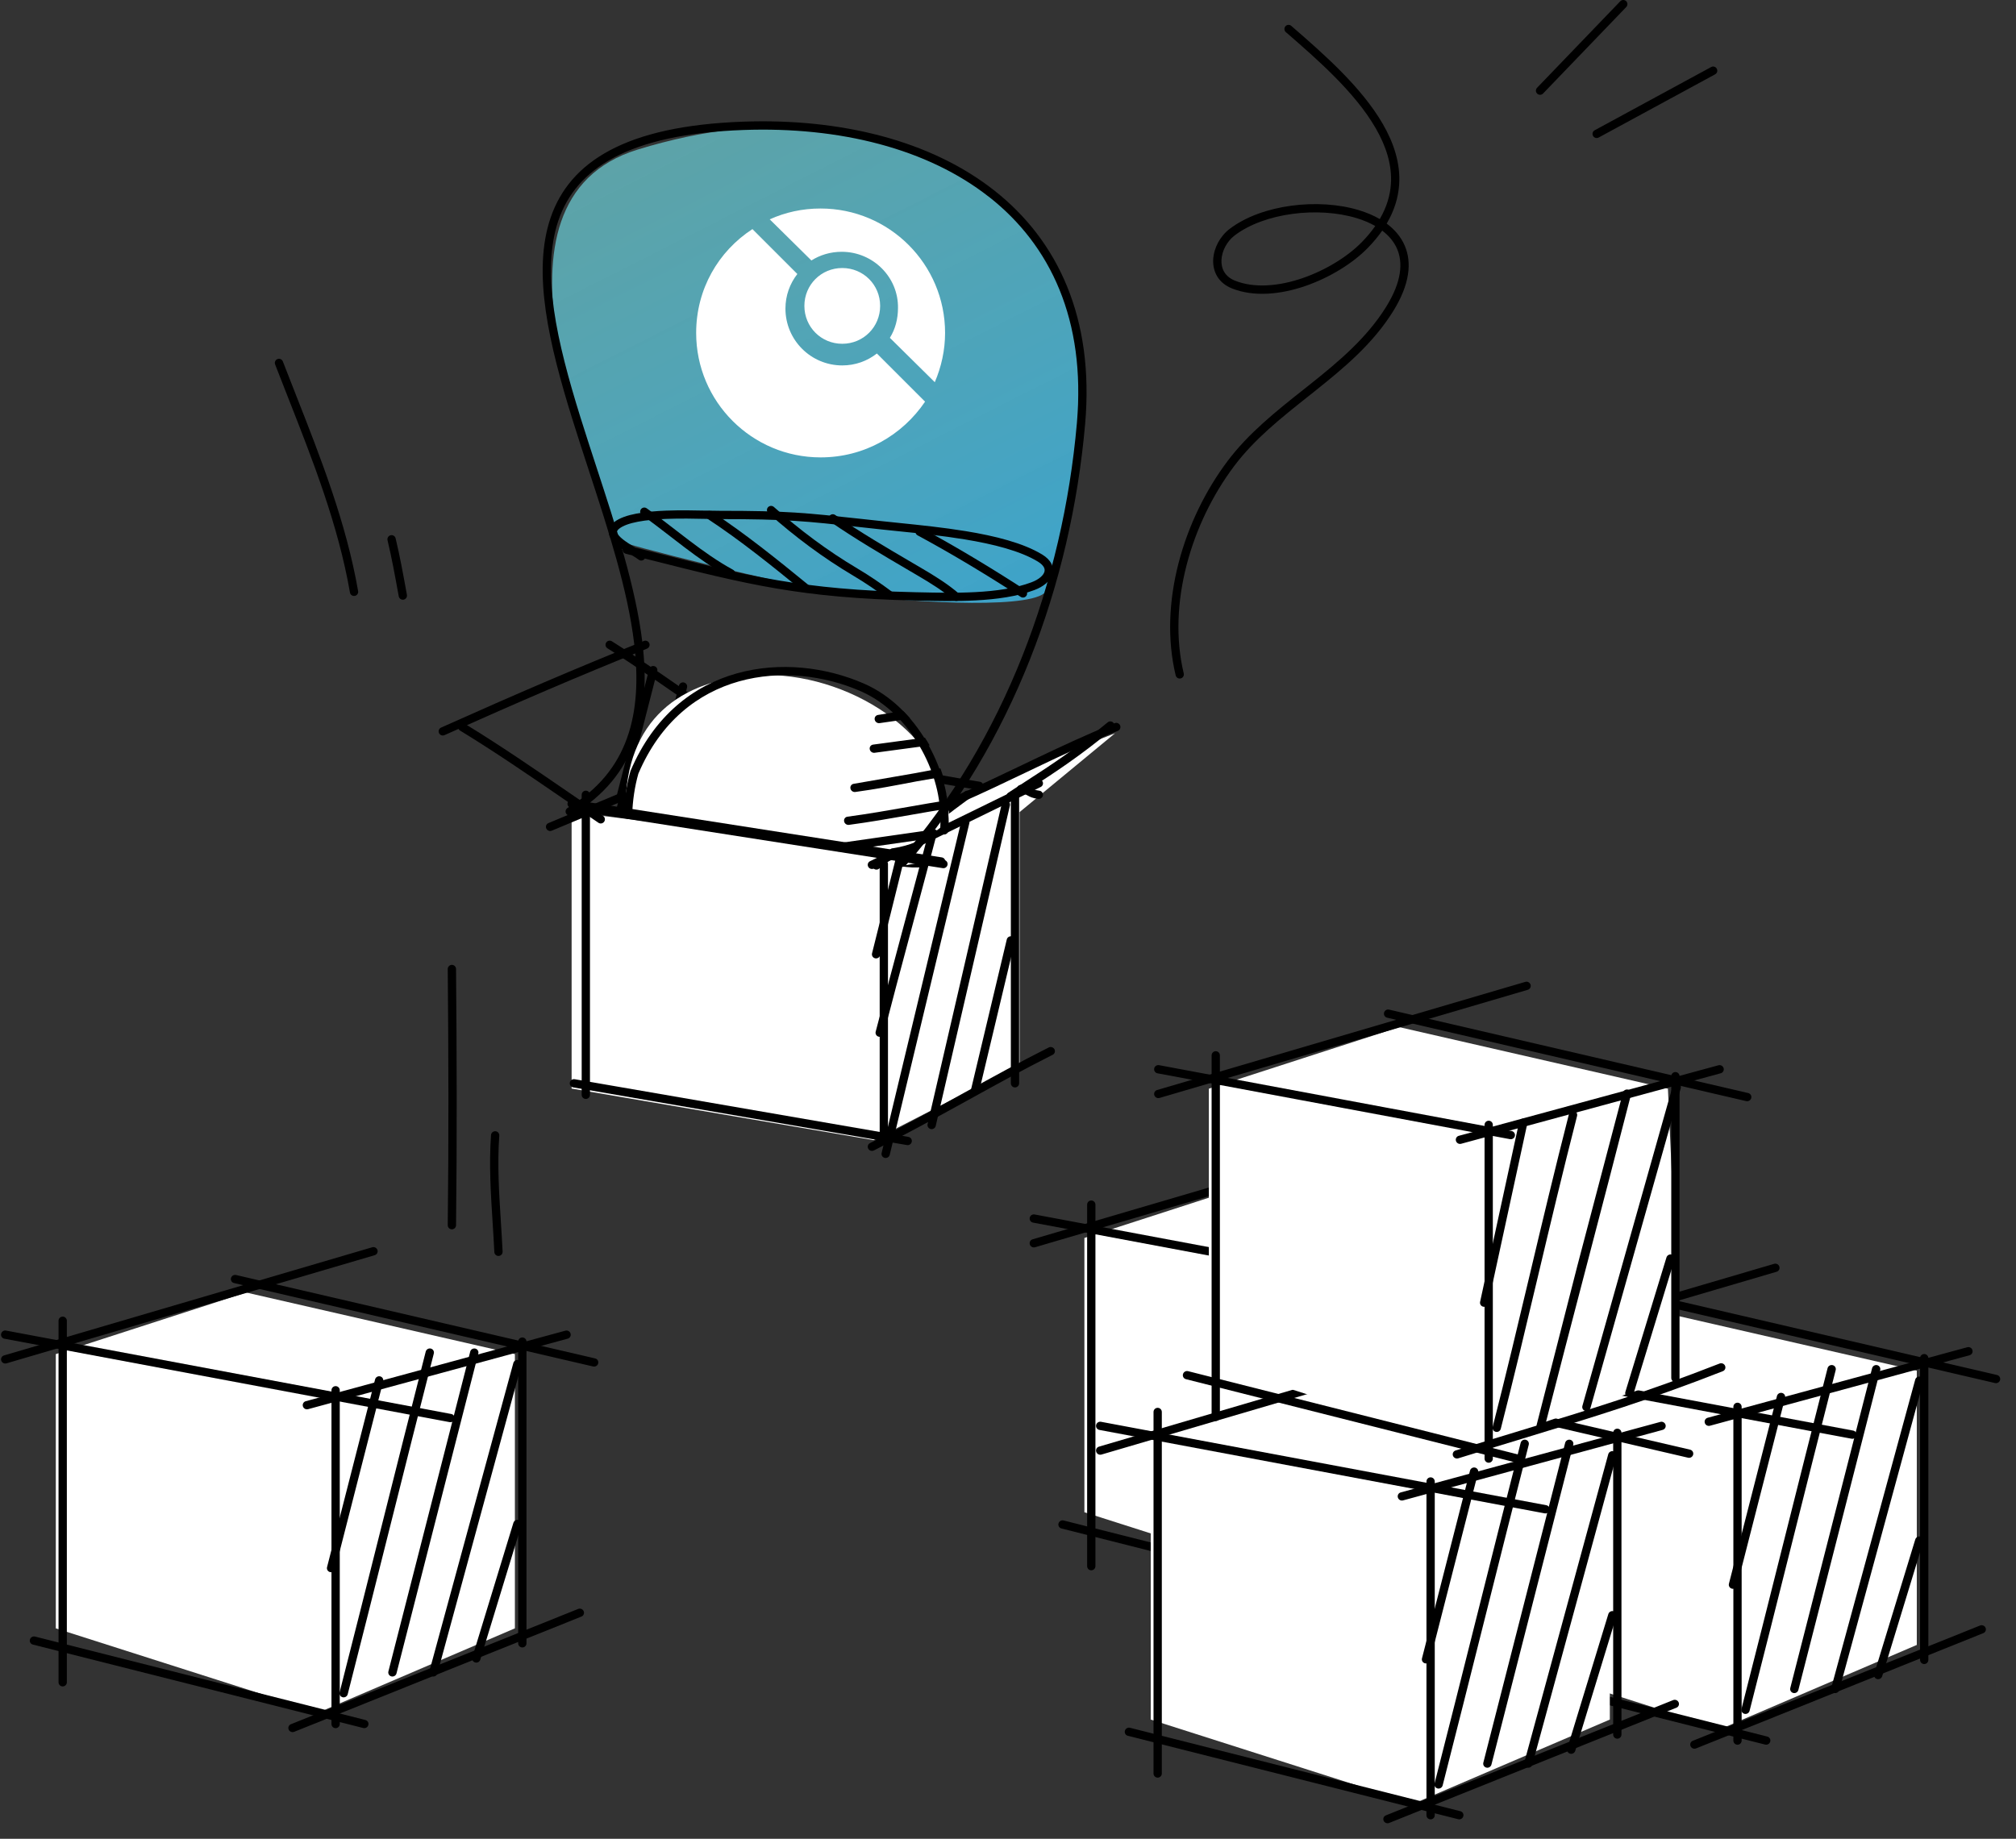 <svg fill="none" viewBox="0 0 114 104" xmlns="http://www.w3.org/2000/svg" xmlns:xlink="http://www.w3.org/1999/xlink"><rect x="0" y="0" width="114" height="104" fill="#333333" stroke="none"/><linearGradient id="a" gradientUnits="userSpaceOnUse" x1="21.601" x2="54.878" y1="15.864" y2="81.642"><stop offset="0" stop-color="#73dfe7" stop-opacity=".65"/><stop offset="1" stop-color="#0095f7"/></linearGradient><path d="m87.28 85.532v-15.513l-15.196-3.482-10.764 3.482v15.513l14.879 4.749 11.08-4.749z" fill="#fff"/><path clip-rule="evenodd" d="m61.709 67.899c.13 0 .235.105.235.234v20.449c0 .13-.105.234-.235.234-.13 0-.234-.105-.234-.234v-20.449c0-.13.105-.234.234-.234z" fill="#000" fill-rule="evenodd"/><path clip-rule="evenodd" d="m59.856 86.166c.034-.125.163-.201.288-.169l18.683 4.719c.126.032.2.159.166.284-.034.125-.163.201-.288.169l-18.683-4.719c-.126-.032-.2-.159-.166-.284z" fill="#000" fill-rule="evenodd"/><path clip-rule="evenodd" d="m58.228 68.877c.025-.127.149-.211.277-.187l25.181 4.719c.127.024.21.146.185.273s-.149.211-.277.187l-25.181-4.719c-.127-.024-.21-.146-.185-.273z" fill="#000" fill-rule="evenodd"/><path clip-rule="evenodd" d="m71.226 65.722c.031-.126.159-.204.285-.175l20.307 4.719c.126.029.203.155.172.281-.031.126-.159.204-.285.174l-20.307-4.719c-.126-.029-.203-.155-.172-.281z" fill="#000" fill-rule="evenodd"/><path clip-rule="evenodd" d="m74.488 91.257c-.051-.119.005-.255.125-.303l16.246-6.52c.12-.048.259.009.31.128.051.119-.005.255-.125.303l-16.246 6.52c-.12.048-.259-.009-.31-.128z" fill="#000" fill-rule="evenodd"/><path clip-rule="evenodd" d="m75.292 72.972c-.036-.124.036-.253.161-.287l14.683-3.989c.125-.034.256.039.292.164.036.124-.036.253-.161.287l-14.683 3.989c-.125.034-.256-.039-.292-.164z" fill="#000" fill-rule="evenodd"/><path clip-rule="evenodd" d="m58.235 70.386c-.039-.124.031-.253.155-.29l20.825-6.118c.124-.036.256.034.295.158.039.124-.031.253-.155.29l-20.825 6.118c-.124.036-.256-.034-.295-.158z" fill="#000" fill-rule="evenodd"/><path clip-rule="evenodd" d="m77.143 71.832c.13 0 .235.105.235.235v18.876c0 .13-.105.235-.235.235-.13 0-.234-.105-.234-.235v-18.876c0-.13.105-.235.234-.235z" fill="#000" fill-rule="evenodd"/><path clip-rule="evenodd" d="m87.701 69.079c.13 0 .235.105.235.234v17.066c0 .13-.105.234-.235.234-.13 0-.234-.105-.234-.234v-17.066c0-.13.105-.234.234-.234z" fill="#000" fill-rule="evenodd"/><path clip-rule="evenodd" d="m85.042 69.707c.126.03.203.156.171.281l-4.627 18.089c-.032.125-.16.202-.287.172-.126-.03-.203-.156-.171-.281l4.627-18.089c.032-.125.16-.202.287-.172zm2.44.65c.126.032.2.159.167.284l-4.75 17.44c-.034.125-.164.2-.289.167-.126-.032-.2-.159-.166-.284l4.75-17.44c.034-.125.164-.2.289-.167zm-4.957-.651c.126.03.203.156.171.281-.814 3.182-1.649 6.507-2.472 9.783l-.04.159c-.809 3.221-1.605 6.391-2.356 9.327-.032.125-.16.202-.287.172-.126-.03-.203-.156-.171-.281.751-2.935 1.547-6.105 2.356-9.326l.04-.158c.823-3.276 1.658-6.601 2.473-9.785.032-.125.16-.202.287-.172zm-2.863 1.573c.126.03.203.156.171.281l-2.716 10.618c-.032.125-.16.202-.287.172-.126-.03-.203-.156-.171-.281l2.716-10.618c.032-.125.16-.202.287-.172z" fill="#000" fill-rule="evenodd"/><path clip-rule="evenodd" d="m87.49 79.405c.125.036.195.165.158.289l-2.324 7.608c-.038.124-.17.195-.294.159-.125-.036-.195-.165-.158-.289l2.324-7.608c.038-.124.169-.195.294-.159z" fill="#000" fill-rule="evenodd"/><path d="m108.39 93.037v-15.512l-15.196-3.482-10.764 3.482v15.512l14.879 4.749z" fill="#fff"/><path clip-rule="evenodd" d="m82.818 75.404c.13 0 .235.105.235.234v20.449c0 .13-.105.234-.235.234s-.234-.105-.234-.234v-20.449c0-.13.105-.234.234-.234z" fill="#000" fill-rule="evenodd"/><path clip-rule="evenodd" d="m80.965 93.67c.034-.125.163-.201.288-.169l18.683 4.719c.126.032.2.159.167.284-.034.125-.163.201-.289.169l-18.683-4.719c-.126-.032-.2-.159-.166-.284z" fill="#000" fill-rule="evenodd"/><path clip-rule="evenodd" d="m79.337 76.382c.025-.127.149-.211.277-.187l25.18 4.719c.128.024.21.146.185.273s-.149.211-.277.187l-25.18-4.719c-.127-.024-.21-.146-.184-.273z" fill="#000" fill-rule="evenodd"/><path clip-rule="evenodd" d="m92.336 73.226c.031-.126.159-.204.285-.175l20.307 4.719c.126.029.203.155.172.281-.031.126-.159.204-.285.174l-20.307-4.719c-.126-.029-.203-.155-.172-.281z" fill="#000" fill-rule="evenodd"/><path clip-rule="evenodd" d="m95.597 98.762c-.051-.119.005-.255.125-.303l16.246-6.52c.12-.048.259.009.31.128.051.119-.005.255-.125.303l-16.246 6.52c-.12.048-.259-.009-.31-.128z" fill="#000" fill-rule="evenodd"/><path clip-rule="evenodd" d="m96.402 80.476c-.036-.124.036-.253.161-.287l14.682-3.989c.125-.034.256.039.292.164s-.036.253-.161.287l-14.683 3.989c-.125.034-.256-.039-.292-.164z" fill="#000" fill-rule="evenodd"/><path clip-rule="evenodd" d="m79.344 77.89c-.039-.124.031-.253.155-.29l20.825-6.118c.124-.036.256.034.295.158.038.124-.031.253-.155.29l-20.825 6.118c-.124.037-.256-.034-.295-.158z" fill="#000" fill-rule="evenodd"/><path clip-rule="evenodd" d="m98.252 79.336c.13 0 .234.105.234.235v18.876c0 .13-.105.235-.234.235s-.234-.105-.234-.235v-18.876c0-.13.105-.235.234-.235z" fill="#000" fill-rule="evenodd"/><path clip-rule="evenodd" d="m108.81 76.584c.129 0 .234.105.234.234v17.066c0 .13-.105.234-.234.234-.13 0-.235-.105-.235-.234v-17.066c0-.13.105-.234.235-.234z" fill="#000" fill-rule="evenodd"/><path clip-rule="evenodd" d="m106.15 77.213c.126.03.203.156.171.281l-4.627 18.089c-.032.125-.16.202-.287.172-.126-.03-.203-.156-.171-.281l4.627-18.089c.032-.125.161-.202.287-.172zm2.44.65c.126.032.201.159.167.284l-4.751 17.44c-.034.125-.163.199-.289.167s-.2-.159-.166-.284l4.75-17.44c.034-.125.163-.2.289-.167zm-4.957-.651c.126.03.203.156.171.281-.814 3.182-1.649 6.507-2.472 9.783l-.04.159c-.809 3.221-1.605 6.391-2.357 9.327-.032.125-.16.202-.287.172-.126-.03-.203-.156-.171-.281.751-2.935 1.547-6.104 2.356-9.326l.04-.158c.822-3.276 1.658-6.601 2.472-9.785.032-.125.161-.202.287-.172zm-2.863 1.573c.127.03.203.156.171.281l-2.716 10.618c-.032.125-.16.202-.287.172-.126-.03-.203-.156-.171-.281l2.716-10.618c.032-.125.16-.202.286-.172z" fill="#000" fill-rule="evenodd"/><path clip-rule="evenodd" d="m108.6 86.91c.124.036.195.165.157.289l-2.324 7.608c-.038.124-.17.195-.294.159-.125-.036-.196-.165-.158-.289l2.324-7.608c.038-.123.17-.195.295-.159z" fill="#000" fill-rule="evenodd"/><path d="m91.032 97.259v-15.512l-15.196-3.482-10.764 3.482v15.512l14.879 4.748 11.08-4.748z" fill="#fff"/><path clip-rule="evenodd" d="m65.463 79.626c.13 0 .235.105.235.234v20.449c0 .129-.105.234-.234.234-.13 0-.235-.105-.235-.234v-20.449c0-.13.105-.234.234-.234z" fill="#000" fill-rule="evenodd"/><path clip-rule="evenodd" d="m63.61 97.892c.034-.125.163-.201.288-.169l18.683 4.719c.126.031.2.158.166.284-.034.125-.163.2-.288.169l-18.683-4.719c-.126-.032-.2-.159-.166-.284z" fill="#000" fill-rule="evenodd"/><path clip-rule="evenodd" d="m61.982 80.603c.025-.127.149-.211.277-.187l25.181 4.719c.127.024.21.146.185.273-.025.127-.149.211-.277.187l-25.181-4.719c-.127-.024-.21-.146-.185-.273z" fill="#000" fill-rule="evenodd"/><path clip-rule="evenodd" d="m74.98 77.448c.031-.126.159-.204.285-.174l20.307 4.719c.126.029.203.155.172.281-.031.126-.159.204-.285.174l-20.307-4.719c-.126-.029-.203-.155-.172-.281z" fill="#000" fill-rule="evenodd"/><path clip-rule="evenodd" d="m78.242 102.98c-.051-.119.005-.255.125-.303l16.246-6.52c.12-.048.259.009.31.128.051.119-.005.255-.125.303l-16.246 6.519c-.12.049-.259-.009-.31-.128z" fill="#000" fill-rule="evenodd"/><path clip-rule="evenodd" d="m79.046 84.698c-.036-.124.036-.253.161-.287l14.683-3.989c.125-.034.256.039.292.164.036.124-.036.253-.161.287l-14.683 3.989c-.125.034-.256-.039-.292-.164z" fill="#000" fill-rule="evenodd"/><path clip-rule="evenodd" d="m61.988 82.112c-.039-.124.031-.253.155-.29l20.825-6.118c.124-.036.256.034.295.158.039.124-.031.253-.155.29l-20.825 6.118c-.124.037-.256-.034-.295-.158z" fill="#000" fill-rule="evenodd"/><path clip-rule="evenodd" d="m80.897 83.558c.13 0 .235.105.235.235v18.876c0 .129-.105.234-.235.234-.13 0-.234-.105-.234-.234v-18.876c0-.13.105-.235.234-.235z" fill="#000" fill-rule="evenodd"/><path clip-rule="evenodd" d="m91.455 80.805c.13 0 .235.105.235.234v17.066c0 .13-.105.235-.235.235-.13 0-.234-.105-.234-.235v-17.066c0-.13.105-.234.234-.234z" fill="#000" fill-rule="evenodd"/><path clip-rule="evenodd" d="m88.793 81.434c.126.03.203.156.171.281l-4.627 18.089c-.032.125-.16.202-.287.172-.126-.03-.203-.156-.171-.281l4.627-18.089c.032-.125.16-.202.287-.172zm2.44.65c.126.032.2.159.166.284l-4.75 17.44c-.034.125-.164.199-.289.167-.126-.032-.2-.159-.167-.284l4.75-17.44c.034-.125.164-.199.289-.167zm-4.957-.651c.126.03.203.156.171.281-.814 3.182-1.649 6.507-2.472 9.783l-.04.159c-.809 3.221-1.605 6.391-2.356 9.327-.032.125-.16.202-.287.172-.126-.031-.203-.157-.171-.282.751-2.935 1.547-6.104 2.356-9.326l.04-.158c.823-3.276 1.658-6.601 2.473-9.785.032-.125.16-.202.287-.172zm-2.863 1.573c.126.03.203.156.171.281l-2.716 10.618c-.032.125-.16.202-.287.172-.126-.03-.203-.156-.171-.281l2.716-10.618c.032-.125.16-.202.287-.172z" fill="#000" fill-rule="evenodd"/><path clip-rule="evenodd" d="m91.242 91.131c.125.036.195.165.158.289l-2.324 7.608c-.038.123-.169.195-.294.159s-.195-.165-.158-.289l2.324-7.608c.038-.123.17-.195.294-.159z" fill="#000" fill-rule="evenodd"/><path d="m29.116 92.099v-15.512l-15.196-3.482-10.764 3.482v15.512l14.879 4.749 11.08-4.749z" fill="#fff"/><path clip-rule="evenodd" d="m3.545 74.467c.13 0 .235.105.235.234l0 20.449c0 .13-.105.234-.235.234s-.235-.105-.235-.234v-20.449c0-.13.105-.234.235-.234z" fill="#000" fill-rule="evenodd"/><path clip-rule="evenodd" d="m1.692 92.733c.034-.125.163-.201.288-.169l18.683 4.719c.126.032.2.159.166.284-.034.125-.163.201-.288.169l-18.683-4.719c-.126-.032-.2-.159-.166-.284z" fill="#000" fill-rule="evenodd"/><path clip-rule="evenodd" d="m.064 75.444c.025-.127.149-.211.276-.187l25.181 4.719c.127.024.21.146.184.273s-.149.211-.277.187l-25.181-4.719c-.127-.024-.21-.146-.185-.273z" fill="#000" fill-rule="evenodd"/><path clip-rule="evenodd" d="m13.062 72.289c.031-.126.159-.204.285-.175l20.307 4.719c.126.029.203.155.172.281-.031.126-.159.204-.285.174l-20.307-4.719c-.126-.029-.203-.155-.172-.281z" fill="#000" fill-rule="evenodd"/><path clip-rule="evenodd" d="m16.324 97.824c-.051-.119.005-.255.125-.303l16.246-6.52c.12-.048.259.009.31.128.051.119-.005.255-.125.303l-16.246 6.52c-.12.048-.259-.009-.31-.128z" fill="#000" fill-rule="evenodd"/><path clip-rule="evenodd" d="m17.128 79.539c-.036-.124.036-.253.161-.287l14.683-3.989c.125-.034.256.039.292.164.036.124-.036.253-.161.287l-14.683 3.989c-.125.034-.256-.039-.292-.164z" fill="#000" fill-rule="evenodd"/><path clip-rule="evenodd" d="m.07 76.953c-.039-.124.031-.253.155-.29l20.825-6.118c.124-.036.256.034.295.158s-.031.253-.155.29l-20.825 6.118c-.124.037-.256-.034-.295-.158z" fill="#000" fill-rule="evenodd"/><path clip-rule="evenodd" d="m18.979 78.399c.13 0 .234.105.234.235v18.876c0 .13-.105.235-.234.235-.13 0-.235-.105-.235-.235v-18.876c0-.13.105-.235.235-.235z" fill="#000" fill-rule="evenodd"/><path clip-rule="evenodd" d="m29.537 75.646c.13 0 .234.105.234.234v17.066c0 .13-.105.234-.234.234-.13 0-.235-.105-.235-.234v-17.066c0-.13.105-.234.235-.234z" fill="#000" fill-rule="evenodd"/><path clip-rule="evenodd" d="m26.877 76.275c.126.03.203.156.171.281l-4.627 18.089c-.032.125-.16.202-.287.172-.126-.03-.203-.156-.171-.281l4.627-18.089c.032-.125.16-.202.287-.172zm2.44.65c.126.032.2.159.166.284l-4.75 17.44c-.034.125-.163.2-.289.167-.126-.032-.2-.159-.166-.284l4.75-17.44c.034-.125.163-.2.289-.167zm-4.957-.651c.126.03.203.156.171.281-.814 3.182-1.649 6.507-2.472 9.783l-.04.159c-.809 3.221-1.605 6.391-2.356 9.327-.032.125-.16.202-.287.172-.126-.03-.203-.156-.171-.281.751-2.935 1.547-6.105 2.356-9.326l.04-.158c.823-3.276 1.658-6.601 2.473-9.785.032-.125.16-.202.287-.172zm-2.863 1.573c.126.03.203.156.171.281l-2.716 10.618c-.032.125-.16.202-.287.172-.126-.03-.203-.156-.171-.281l2.716-10.618c.032-.125.16-.202.287-.172z" fill="#000" fill-rule="evenodd"/><path clip-rule="evenodd" d="m29.326 85.972c.125.036.195.165.158.289l-2.324 7.608c-.038.124-.17.195-.294.159-.125-.036-.195-.165-.158-.289l2.324-7.609c.038-.123.17-.195.294-.159z" fill="#000" fill-rule="evenodd"/><path d="m95.048 77.804-.731-16.228-15.196-3.482-10.764 3.482v15.512l14.879 4.749 11.811-4.033z" fill="#fff"/><path clip-rule="evenodd" d="m68.748 59.456c.13 0 .234.105.234.234v20.449c0 .13-.105.235-.234.235s-.234-.105-.234-.235v-20.449c0-.13.105-.234.234-.234z" fill="#000" fill-rule="evenodd"/><path clip-rule="evenodd" d="m66.895 77.722c.034-.125.163-.201.288-.169l18.683 4.719c.126.032.2.159.166.284s-.163.201-.288.169l-18.683-4.719c-.126-.032-.2-.159-.166-.284z" fill="#000" fill-rule="evenodd"/><path clip-rule="evenodd" d="m65.267 60.433c.025-.127.149-.211.277-.187 4.142.776 7.279 1.361 10.304 1.925l.26.049c2.933.547 5.784 1.078 9.371 1.751.127.024.21.146.185.273s-.149.211-.277.187c-3.587-.672-6.438-1.204-9.371-1.751l-.26-.049c-3.025-.564-6.162-1.149-10.304-1.925-.127-.024-.21-.146-.184-.273z" fill="#000" fill-rule="evenodd"/><path clip-rule="evenodd" d="m78.265 57.278c.031-.126.159-.204.285-.174l20.307 4.719c.126.029.203.155.172.281-.031.126-.159.204-.285.175l-20.307-4.719c-.126-.029-.203-.155-.172-.281z" fill="#000" fill-rule="evenodd"/><path clip-rule="evenodd" d="m82.16 82.33c-.041-.122.026-.253.15-.292 1.329-.413 2.536-.78 3.666-1.124 4.009-1.22 7.065-2.15 11.265-3.793.121-.047.259.011.309.131s-.007.255-.128.302c-4.218 1.651-7.294 2.587-11.307 3.808-1.129.344-2.332.71-3.656 1.121-.124.038-.258-.03-.299-.152z" fill="#000" fill-rule="evenodd"/><path clip-rule="evenodd" d="m82.331 64.528c-.036-.124.036-.253.161-.287l14.683-3.989c.125-.034.256.039.292.164.036.124-.036.253-.161.287l-14.683 3.989c-.125.034-.256-.039-.292-.164z" fill="#000" fill-rule="evenodd"/><path clip-rule="evenodd" d="m65.274 61.942c-.039-.124.031-.253.155-.29l20.825-6.118c.124-.036.256.034.295.158.039.124-.031.253-.155.29l-20.825 6.118c-.124.036-.257-.034-.295-.158z" fill="#000" fill-rule="evenodd"/><path clip-rule="evenodd" d="m84.182 63.388c.13 0 .234.105.234.234v18.876c0 .13-.105.234-.234.234s-.234-.105-.234-.234v-18.876c0-.13.105-.234.234-.234z" fill="#000" fill-rule="evenodd"/><path clip-rule="evenodd" d="m94.74 60.635c.13 0 .234.105.234.234v17.066c0 .13-.105.235-.234.235s-.234-.105-.234-.235v-17.066c0-.13.105-.234.234-.234z" fill="#000" fill-rule="evenodd"/><path clip-rule="evenodd" d="m94.878 61.265c.126.033.199.161.164.285l-5.106 18.089c-.035.124-.165.198-.291.165-.126-.033-.199-.161-.164-.285l5.106-18.089c.035-.124.165-.198.291-.165zm-2.819.364c.126.031.202.156.17.281-.791 3.093-1.635 6.323-2.469 9.514l-.032.122c-.823 3.15-1.636 6.258-2.377 9.158-.032.125-.16.202-.287.172-.126-.03-.203-.156-.171-.281l2.288-8.944 0-.002 2.591-9.849 0-.002c.033-.125.161-.201.287-.17zm-3.05 1.207c.126.03.203.156.171.281-.814 3.18-1.51 6.111-2.194 8.993l-.033.14c-.673 2.834-1.335 5.625-2.087 8.562-.032.125-.16.202-.287.172-.126-.03-.203-.156-.171-.281.75-2.933 1.412-5.721 2.085-8.556l.033-.139c.684-2.882 1.382-5.816 2.196-9.001.032-.125.16-.202.287-.172zm-2.823.432c.127.026.208.149.181.275l-2.21 10.183c-.027.126-.153.207-.28.182-.127-.026-.208-.149-.181-.275l2.21-10.183c.027-.126.153-.207.28-.182z" fill="#000" fill-rule="evenodd"/><path clip-rule="evenodd" d="m94.529 70.96c.125.036.195.165.158.289l-2.324 7.608c-.038.124-.169.195-.294.159-.125-.036-.195-.165-.158-.289l2.324-7.608c.038-.123.17-.195.294-.159z" fill="#000" fill-rule="evenodd"/><path d="m49.394 64.483-17.07-2.913v-15.638l17.07 2.111 6.383-3.752 7.271-2.814-5.394 4.456v14.307l-8.259 4.245z" fill="#fff"/><g clip-rule="evenodd"><path d="m52.162 43.498c.126.03.203.155.172.28l-0.0.001-1.316 5.261c-.444 1.793-.884 3.569-1.248 4.989-.032.125-.16.202-.286.172s-.203-.155-.172-.28l0-.001 1.247-4.986c.004-.016.008-.033.012-.049l.012-.049c.453-1.826.909-3.667 1.292-5.166.032-.125.16-.202.286-.172zm-3.904-.868c.125.034.198.162.162.286l-1.348 4.678c-.036.124-.166.197-.292.163-.125-.034-.198-.162-.162-.286l1.348-4.678c.036-.124.166-.197.292-.163zm2.263.543c.125.034.198.162.163.286l-1.308 4.569c-.036.124-.166.197-.291.164s-.198-.162-.163-.286l1.308-4.569c.036-.124.166-.197.291-.164zm2.653 2.283c.126.03.203.156.171.281-.384 1.499-1.042 3.96-1.696 6.405l-.017.064c-.649 2.425-1.291 4.826-1.657 6.257-.032.125-.16.202-.287.172-.126-.03-.203-.156-.171-.281.367-1.433 1.01-3.836 1.658-6.259l.018-.067c.654-2.447 1.312-4.904 1.695-6.401.032-.125.16-.202.287-.172z" fill="#000" fill-rule="evenodd"/><path d="m56.931 45.28c.127.028.206.152.177.278l-4.195 18.123c-.029.126-.156.205-.283.177s-.206-.152-.177-.278l4.195-18.123c.029-.126.156-.205.283-.177zm-2.291.997c.127.029.205.153.175.279l-4.502 18.758c-.03.126-.157.204-.284.176-.127-.028-.205-.153-.175-.279l4.502-18.758c.03-.126.157-.204.284-.176zm2.575 6.683c.127.028.205.153.175.279l-2.022 8.485c-.03.126-.157.204-.284.176-.127-.028-.205-.153-.175-.279l2.022-8.485c.03-.126.157-.204.284-.176z" fill="#000" fill-rule="evenodd"/><path d="m36.995 37.675c.126.03.203.156.171.281l-1.828 7.129c-.032.125-.161.202-.287.171s-.203-.156-.171-.281l1.828-7.129c.032-.125.161-.202.287-.171zm1.685.928c.126.03.203.156.171.281-.266 1.039-.473 1.839-.679 2.631l-.004.015c-.001.005-.003.01-.004.015l-.661 2.559-0.0.001c-.032.125-.161.202-.287.171s-.203-.156-.171-.281c.256-.999.458-1.778.661-2.561l.687-2.661 0-.001c.032-.125.161-.201.287-.171zm1.685.979c.126.03.203.156.171.281l-.835 3.263c-.032.125-.16.202-.287.172-.126-.03-.203-.156-.171-.281l.835-3.263c.032-.125.16-.202.287-.172z" fill="#000" fill-rule="evenodd"/><path d="m38.344 43.165c.126.03.203.156.171.281l-.669 2.617c-.032.125-.16.202-.287.172-.126-.03-.203-.156-.171-.281l.669-2.617c.032-.125.16-.202.287-.172zm-2.917 1.311c.126.03.203.156.171.281l-.334 1.305c-.032.125-.16.202-.287.172-.126-.03-.203-.156-.171-.281l.334-1.305c.032-.125.16-.202.287-.172z" fill="#000" fill-rule="evenodd"/><path d="m43.454 41.54c.126.03.203.156.171.281l-1.252 4.895c-.032.125-.16.202-.287.172-.126-.03-.203-.156-.171-.281l1.252-4.895c.032-.125.16-.202.287-.172zm2.331.979c.126.03.203.156.171.281l-1.169 4.569c-.032.125-.16.202-.287.172-.126-.03-.203-.156-.171-.281l1.169-4.569c.032-.125.16-.202.287-.172zm-4.745-.372c.126.03.203.156.171.281l-1.097 4.287c-.032.125-.16.202-.287.172-.126-.03-.203-.156-.171-.281l1.097-4.287c.032-.125.16-.202.287-.172z" fill="#000" fill-rule="evenodd"/><path d="m33.127 44.72c.13 0 .234.105.234.234v16.969c0 .13-.105.234-.234.234s-.234-.105-.234-.234v-16.969c0-.13.105-.234.234-.234z" fill="#000" fill-rule="evenodd"/><path d="m32.222 61.231c.024-.127.146-.213.274-.191l18.874 3.263c.128.022.212.143.189.271s-.146.213-.274.191l-18.874-3.263c-.128-.022-.212-.143-.189-.271z" fill="#000" fill-rule="evenodd"/><path d="m32.222 45.571c.021-.128.142-.215.27-.195l20.896 3.263c.128.02.214.14.193.268-.021.128-.142.215-.27.195l-20.896-3.263c-.128-.02-.214-.14-.193-.268z" fill="#000" fill-rule="evenodd"/><path d="m40.647 41.986c.018-.128.137-.218.266-.201 3.312.442 6.436 1.006 9.465 1.552 1.703.307 3.376.609 5.034.88.128.021.213.141.192.269-.022.128-.144.214-.271.193-1.674-.274-3.353-.577-5.059-.885-3.02-.545-6.123-1.105-9.426-1.546-.128-.017-.218-.135-.199-.263zm16.852 2.607c.02-.128.141-.216.269-.197.317.048.456.123.583.193l.005.003c.093.051.178.098.419.13.128.017.218.135.199.263-.018.128-.137.218-.266.201-.317-.042-.457-.115-.587-.186l-.009-.005c-.094-.051-.182-.1-.419-.136-.128-.019-.215-.139-.195-.267z" fill="#000" fill-rule="evenodd"/><path d="m49.096 64.966c-.061-.114-.017-.254.099-.312 1.769-.888 3.502-1.841 5.191-2.773.049-.027.098-.054.147-.081 1.636-.903 3.232-1.783 4.773-2.556.116-.058.259-.013.32.102.061.114.017.254-.099.312-1.532.769-3.121 1.645-4.76 2.55-.048.026-.095.053-.143.079-1.688.931-3.429 1.889-5.208 2.782-.116.058-.259.013-.32-.102z" fill="#000" fill-rule="evenodd"/><path d="m49.095 49.021c-.06-.115-.014-.254.102-.311l9.437-4.616c.116-.057.259-.01.319.105.06.115.014.254-.102.311l-9.437 4.616c-.116.057-.259.01-.319-.105z" fill="#000" fill-rule="evenodd"/><path d="m30.891 46.859c-.053-.118.001-.255.121-.305l12.133-5.077c.119-.05.259.005.312.124s-.001.255-.121.305l-12.133 5.077c-.119.05-.259-.005-.312-.124z" fill="#000" fill-rule="evenodd"/><path d="m49.979 48.636c.13 0 .234.105.234.235v15.664c0 .13-.105.234-.234.234-.13 0-.235-.105-.235-.234v-15.664c0-.13.105-.235.235-.235z" fill="#000" fill-rule="evenodd"/><path d="m57.395 44.72c.13 0 .234.105.234.234v16.316c0 .13-.105.235-.234.235s-.234-.105-.234-.235v-16.316c0-.13.105-.234.234-.234z" fill="#000" fill-rule="evenodd"/><path d="m25.935 40.998c.068-.111.212-.146.322-.078 2.016 1.23 3.957 2.563 5.893 3.892.651.447 1.301.893 1.953 1.335.107.073.135.218.062.326-.073.107-.218.135-.326.062-.657-.446-1.311-.894-1.963-1.342-1.933-1.327-3.859-2.65-5.863-3.873-.111-.068-.145-.212-.078-.322z" fill="#000" fill-rule="evenodd"/><path d="m34.278 36.345c.069-.11.214-.143.323-.074 1.675 1.052 3.734 2.493 5.659 3.839 1.049.734 2.057 1.439 2.942 2.039.107.073.135.218.062.326-.073.107-.218.135-.326.063-.898-.609-1.913-1.319-2.965-2.055-1.918-1.341-3.956-2.768-5.622-3.815-.11-.069-.143-.214-.074-.323z" fill="#000" fill-rule="evenodd"/><path d="m36.716 36.382c.049.12-.01.257-.13.305-4.041 1.63-7.072 2.934-11.451 4.892-.118.053-.257-0-.31-.118-.053-.118 0-.257.118-.31 4.383-1.959 7.419-3.265 11.467-4.898.12-.048.257.01.305.13z" fill="#000" fill-rule="evenodd"/><path d="m54.888 44.817c.076.105.053.251-.052.328-1.155.839-2.364 1.799-3.604 2.784-.505.401-1.015.806-1.528 1.208-.102.08-.249.062-.329-.04-.08-.102-.062-.249.04-.329.508-.398 1.014-.8 1.517-1.2 1.244-.988 2.466-1.958 3.629-2.803.105-.076.252-.053.328.052z" fill="#000" fill-rule="evenodd"/><path d="m62.968 40.888c.083.1.069.247-.031.33-1.899 1.576-3.368 2.524-4.696 3.381-.331.213-.652.421-.97.631-.108.071-.254.042-.325-.066-.071-.108-.042-.254.066-.325.323-.214.648-.424.981-.639 1.325-.856 2.768-1.787 4.644-3.344.1-.083.247-.069.33.031z" fill="#000" fill-rule="evenodd"/><path d="m63.341 41.032c.048.12-.01.257-.13.305-1.591.642-3.072 1.337-4.553 2.044-.199.095-.399.191-.599.286-1.282.614-2.575 1.233-3.943 1.828-.119.052-.257-.003-.309-.122-.052-.119.003-.257.122-.309 1.36-.591 2.644-1.206 3.926-1.82.2-.096.4-.192.6-.287 1.482-.708 2.974-1.408 4.579-2.056.12-.048.257.01.305.13z" fill="#000" fill-rule="evenodd"/></g><path d="m53.667 46.4c-3.284 3.049-6.801.938-9.616.938-3.049-.469-8.678-.938-8.678-1.642 0-4.922 3.054-7.293 7.505-7.505 4.925-.234 10.789 3.287 10.789 8.209z" fill="#fff"/><path clip-rule="evenodd" d="m53.61 45.254c.018.155.032.312.041.47-.728.116-1.436.24-2.141.364l-.043.008c-1.141.2-2.274.399-3.46.558-.128.017-.251-.072-.274-.2-.024-.128.061-.245.189-.262 1.177-.158 2.302-.355 3.445-.556l.039-.007c.722-.127 1.451-.254 2.203-.374zm-.432-1.795c.057.156.11.314.158.474l-1.502.26c-1.17.225-2.341.449-3.469.601-.126.017-.248-.07-.274-.196s.054-.244.179-.265l3.456-.599.023-.004.018-.003c.469-.09.94-.181 1.41-.267zm-.877-1.738c.094.144.184.29.269.438l-3.114.418c-.128.017-.251-.072-.274-.2-.024-.128.061-.245.189-.262zm-1.235-1.512c.14.139.275.282.405.429-.57.094-1.145.183-1.734.262-.127.017-.249-.071-.274-.197s.056-.244.182-.265zm-.149 8.783c.943.146 1.632.095 2.084-.324-.035-.012-.073-.016-.112-.011-.651.093-1.311.209-1.972.335zm-3.491-.829 5.459-.781c.128-.018.211-.137.187-.264-.025-.128-.148-.216-.276-.198l-6.598.944c.429.1.839.2 1.228.299z" fill="#000" fill-rule="evenodd"/><path clip-rule="evenodd" d="m53.374 47.197c-.129-.011-.225-.125-.214-.254.025-.295.025-.577 0-.841-.001-.007-.001-.015-.001-.022 0-1.15-.4-2.583-1.166-3.889-.765-1.304-1.884-2.463-3.304-3.088-2.05-.903-4.576-1.217-6.898-.565-2.31.648-4.431 2.256-5.694 5.223-.203.717-.322 1.508-.349 2.323-.004.129-.113.231-.242.227-.13-.004-.231-.113-.227-.242.028-.855.153-1.689.37-2.45.003-.009.006-.018.01-.027 1.319-3.109 3.556-4.817 6.005-5.505 2.44-.685 5.078-.353 7.214.587 1.531.674 2.717 1.913 3.519 3.28.799 1.362 1.228 2.87 1.231 4.115.027.293.026.599-.001.915-.011.129-.125.225-.254.214z" fill="#000" fill-rule="evenodd"/><path clip-rule="evenodd" d="m32.093 45.426c.021-.128.142-.215.27-.195l20.896 3.263c.128.02.214.14.193.268-.021.128-.142.215-.27.195l-20.896-3.263c-.128-.02-.214-.14-.193-.268z" fill="#000" fill-rule="evenodd"/><path d="m47.554 33.554c-3.284-.469-12.43-2.814-12.899-3.049-.938-4.221-8.021-19.154 1.407-22.046 15.162-4.651 22.668 4.496 24.157 7.74 1.847 4.021 0 16.417-1.173 17.356-1.173.938-8.209.469-11.492 0z" fill="url(#a)"/><path clip-rule="evenodd" d="m55.934 11.144c-3.476-2.738-8.448-3.988-13.894-3.792-3.287.118-5.655.676-7.324 1.561-1.661.882-2.634 2.091-3.133 3.54-.501 1.457-.528 3.173-.258 5.068.27 1.894.833 3.947 1.494 6.072.29.932.6 1.879.911 2.832 1.101 3.37 2.225 6.808 2.596 9.918.238 2.001.17 3.889-.426 5.555-.598 1.673-1.722 3.106-3.564 4.2-.111.066-.255.029-.321-.082s-.029-.255.082-.321c1.751-1.04 2.802-2.388 3.362-3.955.563-1.573.636-3.381.402-5.342-.365-3.06-1.468-6.436-2.566-9.799-.314-.96-.627-1.918-.922-2.868-.663-2.13-1.235-4.213-1.511-6.145-.275-1.931-.257-3.731.279-5.287.538-1.565 1.594-2.866 3.356-3.802 1.754-.932 4.202-1.497 7.527-1.616 5.518-.198 10.612 1.065 14.202 3.893 3.6 2.836 5.66 7.225 5.136 13.204-.797 9.082-4.147 18.118-10.141 24.968-.085.098-.234.107-.331.022-.097-.085-.107-.234-.022-.331 5.917-6.763 9.237-15.7 10.027-24.7.512-5.837-1.493-10.066-4.958-12.795z" fill="#000" fill-rule="evenodd"/><path clip-rule="evenodd" d="m39.953 28.88c.29.006.543.011.744.011 3.829 0 4.858.113 8.08.466.354.039.735.081 1.148.125.292.032.603.063.929.097 1.153.118 2.484.254 3.767.464 1.64.269 3.242.665 4.32 1.325.235.144.409.314.509.509.102.2.117.413.054.615-.122.39-.517.695-1.012.881-.971.366-2.141.523-3.317.585-1.101.058-2.223.033-3.209.011-.069-.002-.137-.003-.205-.004-6.464-.142-9.505-.91-15.013-2.302-.094-.024-.189-.048-.285-.072-.005.009-.011.018-.018.026-.081.101-.228.118-.33.037-.084-.067-.213-.147-.373-.245-.118-.03-.237-.06-.357-.09-.113-.028-.185-.133-.177-.245-.096-.065-.19-.132-.277-.201-.199-.159-.401-.358-.478-.592-.041-.126-.046-.263.005-.401.05-.134.145-.249.27-.348.305-.241.761-.388 1.26-.483.506-.097 1.09-.145 1.675-.168.806-.031 1.639-.014 2.291 0zm-4.029 2.091c.32.081.631.159.935.236 5.503 1.39 8.501 2.148 14.911 2.289.067.002.134.003.202.004.99.022 2.095.047 3.178-.01 1.159-.061 2.273-.214 3.176-.555.441-.166.671-.397.73-.583.027-.085.022-.171-.024-.262-.049-.096-.15-.208-.336-.322-.994-.609-2.517-.994-4.151-1.262-1.268-.208-2.579-.342-3.73-.459-.328-.034-.643-.066-.94-.098-.415-.045-.796-.087-1.151-.126-3.213-.352-4.223-.463-8.027-.463-.216 0-.48-.006-.777-.012-.647-.014-1.448-.031-2.24 0-.574.022-1.131.07-1.605.16-.481.092-.844.223-1.057.391-.079.063-.109.112-.121.142-.01.027-.011.055.001.093.031.094.135.22.324.371.181.144.404.284.622.417.024.015.049.03.073.045.002.001.004.003.007.004z" fill="#000" fill-rule="evenodd"/><path clip-rule="evenodd" d="m36.242 28.806c.075-.106.221-.131.327-.056.561.397 1.107.82 1.649 1.239.254.197.508.392.761.584.797.604 1.602 1.178 2.472 1.652.114.062.156.204.094.318s-.204.156-.318.094c-.901-.491-1.728-1.082-2.531-1.69-.261-.198-.518-.397-.774-.595-.537-.415-1.071-.828-1.623-1.219-.106-.075-.131-.221-.056-.327z" fill="#000" fill-rule="evenodd"/><path clip-rule="evenodd" d="m39.917 29.002c.071-.108.216-.138.325-.067 1.909 1.254 3.734 2.728 5.491 4.165.1.082.115.23.033.33-.082.1-.23.115-.33.033-1.758-1.438-3.565-2.898-5.451-4.136-.108-.071-.138-.216-.067-.325z" fill="#000" fill-rule="evenodd"/><path clip-rule="evenodd" d="m43.428 28.692c.086-.097.234-.106.331-.02 1.486 1.319 3.033 2.477 4.738 3.49.679.404 1.317.838 1.944 1.308.104.078.125.225.047.328-.078.104-.225.125-.328.047-.616-.462-1.24-.887-1.902-1.28-1.734-1.03-3.305-2.206-4.81-3.543-.097-.086-.106-.234-.02-.331z" fill="#000" fill-rule="evenodd"/><path clip-rule="evenodd" d="m46.901 29.187c.073-.107.219-.134.326-.06 1.417.975 2.886 1.837 4.374 2.71.176.103.352.206.528.31.721.424 1.446.869 2.098 1.429.098.084.11.232.025.331-.084.098-.232.11-.331.025-.618-.53-1.311-.957-2.031-1.38-.176-.103-.352-.207-.528-.31-1.486-.872-2.97-1.743-4.402-2.728-.107-.073-.134-.219-.06-.326z" fill="#000" fill-rule="evenodd"/><path clip-rule="evenodd" d="m51.792 29.962c.061-.114.204-.157.318-.095 2.009 1.084 3.951 2.262 5.864 3.499.109.07.14.216.07.324-.07.109-.216.14-.324.07-1.905-1.233-3.837-2.404-5.832-3.481-.114-.061-.157-.204-.095-.318z" fill="#000" fill-rule="evenodd"/><path clip-rule="evenodd" d="m53.442 18.832c0 .979-.214 1.928-.582 2.785l-2.54-2.51c.306-.489.459-1.071.459-1.683.03-1.744-1.408-3.183-3.183-3.183-.642 0-1.224.183-1.714.49l-2.356-2.326c.887-.397 1.836-.612 2.877-.612 3.887 0 7.039 3.152 7.039 7.038zm-10.894-5.875 2.54 2.54c-.428.55-.673 1.224-.673 1.958 0 1.776 1.438 3.213 3.213 3.213.734 0 1.408-.245 1.958-.674l2.724 2.724c-1.285 1.896-3.428 3.152-5.906 3.152-3.886 0-7.038-3.152-7.038-7.038 0-2.478 1.255-4.621 3.183-5.875zm5.08 6.487c1.193 0 2.142-.949 2.142-2.143 0-1.193-.949-2.142-2.142-2.142-1.194 0-2.142.949-2.142 2.142 0 1.194.949 2.143 2.142 2.143z" fill="#fff" fill-rule="evenodd"/><path clip-rule="evenodd" d="m15.691 20.309c.121-.047.257.013.303.134.237.614.479 1.228.721 1.844 1.423 3.619 2.863 7.279 3.536 11.146.022.128-.063.249-.191.271-.128.022-.249-.063-.271-.191-.664-3.817-2.083-7.427-3.507-11.047-.243-.617-.486-1.235-.725-1.854-.047-.121.013-.257.134-.303z" fill="#000" fill-rule="evenodd"/><path clip-rule="evenodd" d="m22.088 30.274c.126-.03.253.048.283.173.243 1.016.427 2.029.612 3.046.009.05.018.1.027.15.023.128-.061.25-.189.273-.127.023-.249-.061-.273-.189-.009-.049-.018-.098-.027-.146-.185-1.02-.367-2.021-.607-3.024-.03-.126.048-.253.173-.283z" fill="#000" fill-rule="evenodd"/><path clip-rule="evenodd" d="m72.687 1.486c.085-.098.233-.108.331-.023.029.025.057.05.086.075 1.698 1.476 3.881 3.374 5.096 5.483.62 1.077.998 2.226.919 3.415-.049.735-.271 1.474-.705 2.211.442.327.793.732 1.009 1.22.436.985.287 2.237-.641 3.732-1.151 1.854-2.795 3.221-4.442 4.533-.124.099-.247.197-.371.295-1.53 1.215-3.033 2.407-4.183 3.938-2.425 3.228-3.79 7.793-2.848 11.724.03.126-.048.253-.173.283-.126.03-.253-.047-.283-.173-.982-4.098.441-8.804 2.929-12.115 1.188-1.581 2.737-2.81 4.258-4.017.126-.1.253-.201.379-.301 1.649-1.313 3.232-2.636 4.336-4.413.882-1.42.961-2.503.611-3.295-.173-.392-.46-.731-.834-1.014-.227.326-.496.652-.812.976-.846.868-2.149 1.679-3.538 2.157-1.386.476-2.898.634-4.144.137-.785-.313-1.096-.967-1.063-1.635.032-.651.388-1.318.925-1.728.915-.7 2.177-1.137 3.486-1.315 1.31-.178 2.69-.098 3.849.258.415.128.807.292 1.159.496.393-.673.587-1.336.63-1.985.071-1.067-.267-2.123-.858-3.15-1.174-2.039-3.308-3.895-5.025-5.388l-.058-.05c-.098-.085-.108-.233-.023-.331zm5.081 11.298c-.309-.177-.66-.326-1.044-.443-1.085-.333-2.394-.412-3.648-.242-1.256.17-2.433.587-3.264 1.222-.431.33-.716.871-.741 1.379-.024.491.19.946.768 1.176 1.1.438 2.485.313 3.818-.145 1.329-.457 2.567-1.232 3.355-2.041.296-.304.547-.606.756-.906z" fill="#000" fill-rule="evenodd"/><path clip-rule="evenodd" d="m91.955.065c.093.09.096.238.006.332l-4.705 4.893c-.09.093-.238.096-.332.006s-.096-.238-.006-.332l4.705-4.893c.09-.093.238-.096.332-.007z" fill="#000" fill-rule="evenodd"/><path clip-rule="evenodd" d="m97.08 3.886c.062.114.02.256-.094.318l-6.586 3.575c-.114.062-.256.02-.318-.094s-.02-.256.094-.318l6.586-3.575c.114-.062.256-.02.318.094z" fill="#000" fill-rule="evenodd"/><path clip-rule="evenodd" d="m25.551 54.572c.13-.001.235.103.237.232.043 4.835.058 9.661 0 14.495-.002.13-.108.233-.237.232-.13-.002-.233-.108-.232-.237.058-4.83.043-9.652 0-14.485-.001-.13.103-.235.232-.237z" fill="#000" fill-rule="evenodd"/><path clip-rule="evenodd" d="m28.016 63.982c.129.009.227.121.217.251-.116 1.624-.014 3.228.089 4.856.036.564.072 1.131.099 1.703.006.129-.094.239-.223.245-.129.006-.239-.094-.245-.223-.026-.555-.062-1.112-.097-1.67-.104-1.637-.209-3.286-.09-4.944.009-.129.121-.227.251-.217z" fill="#000" fill-rule="evenodd"/></svg>